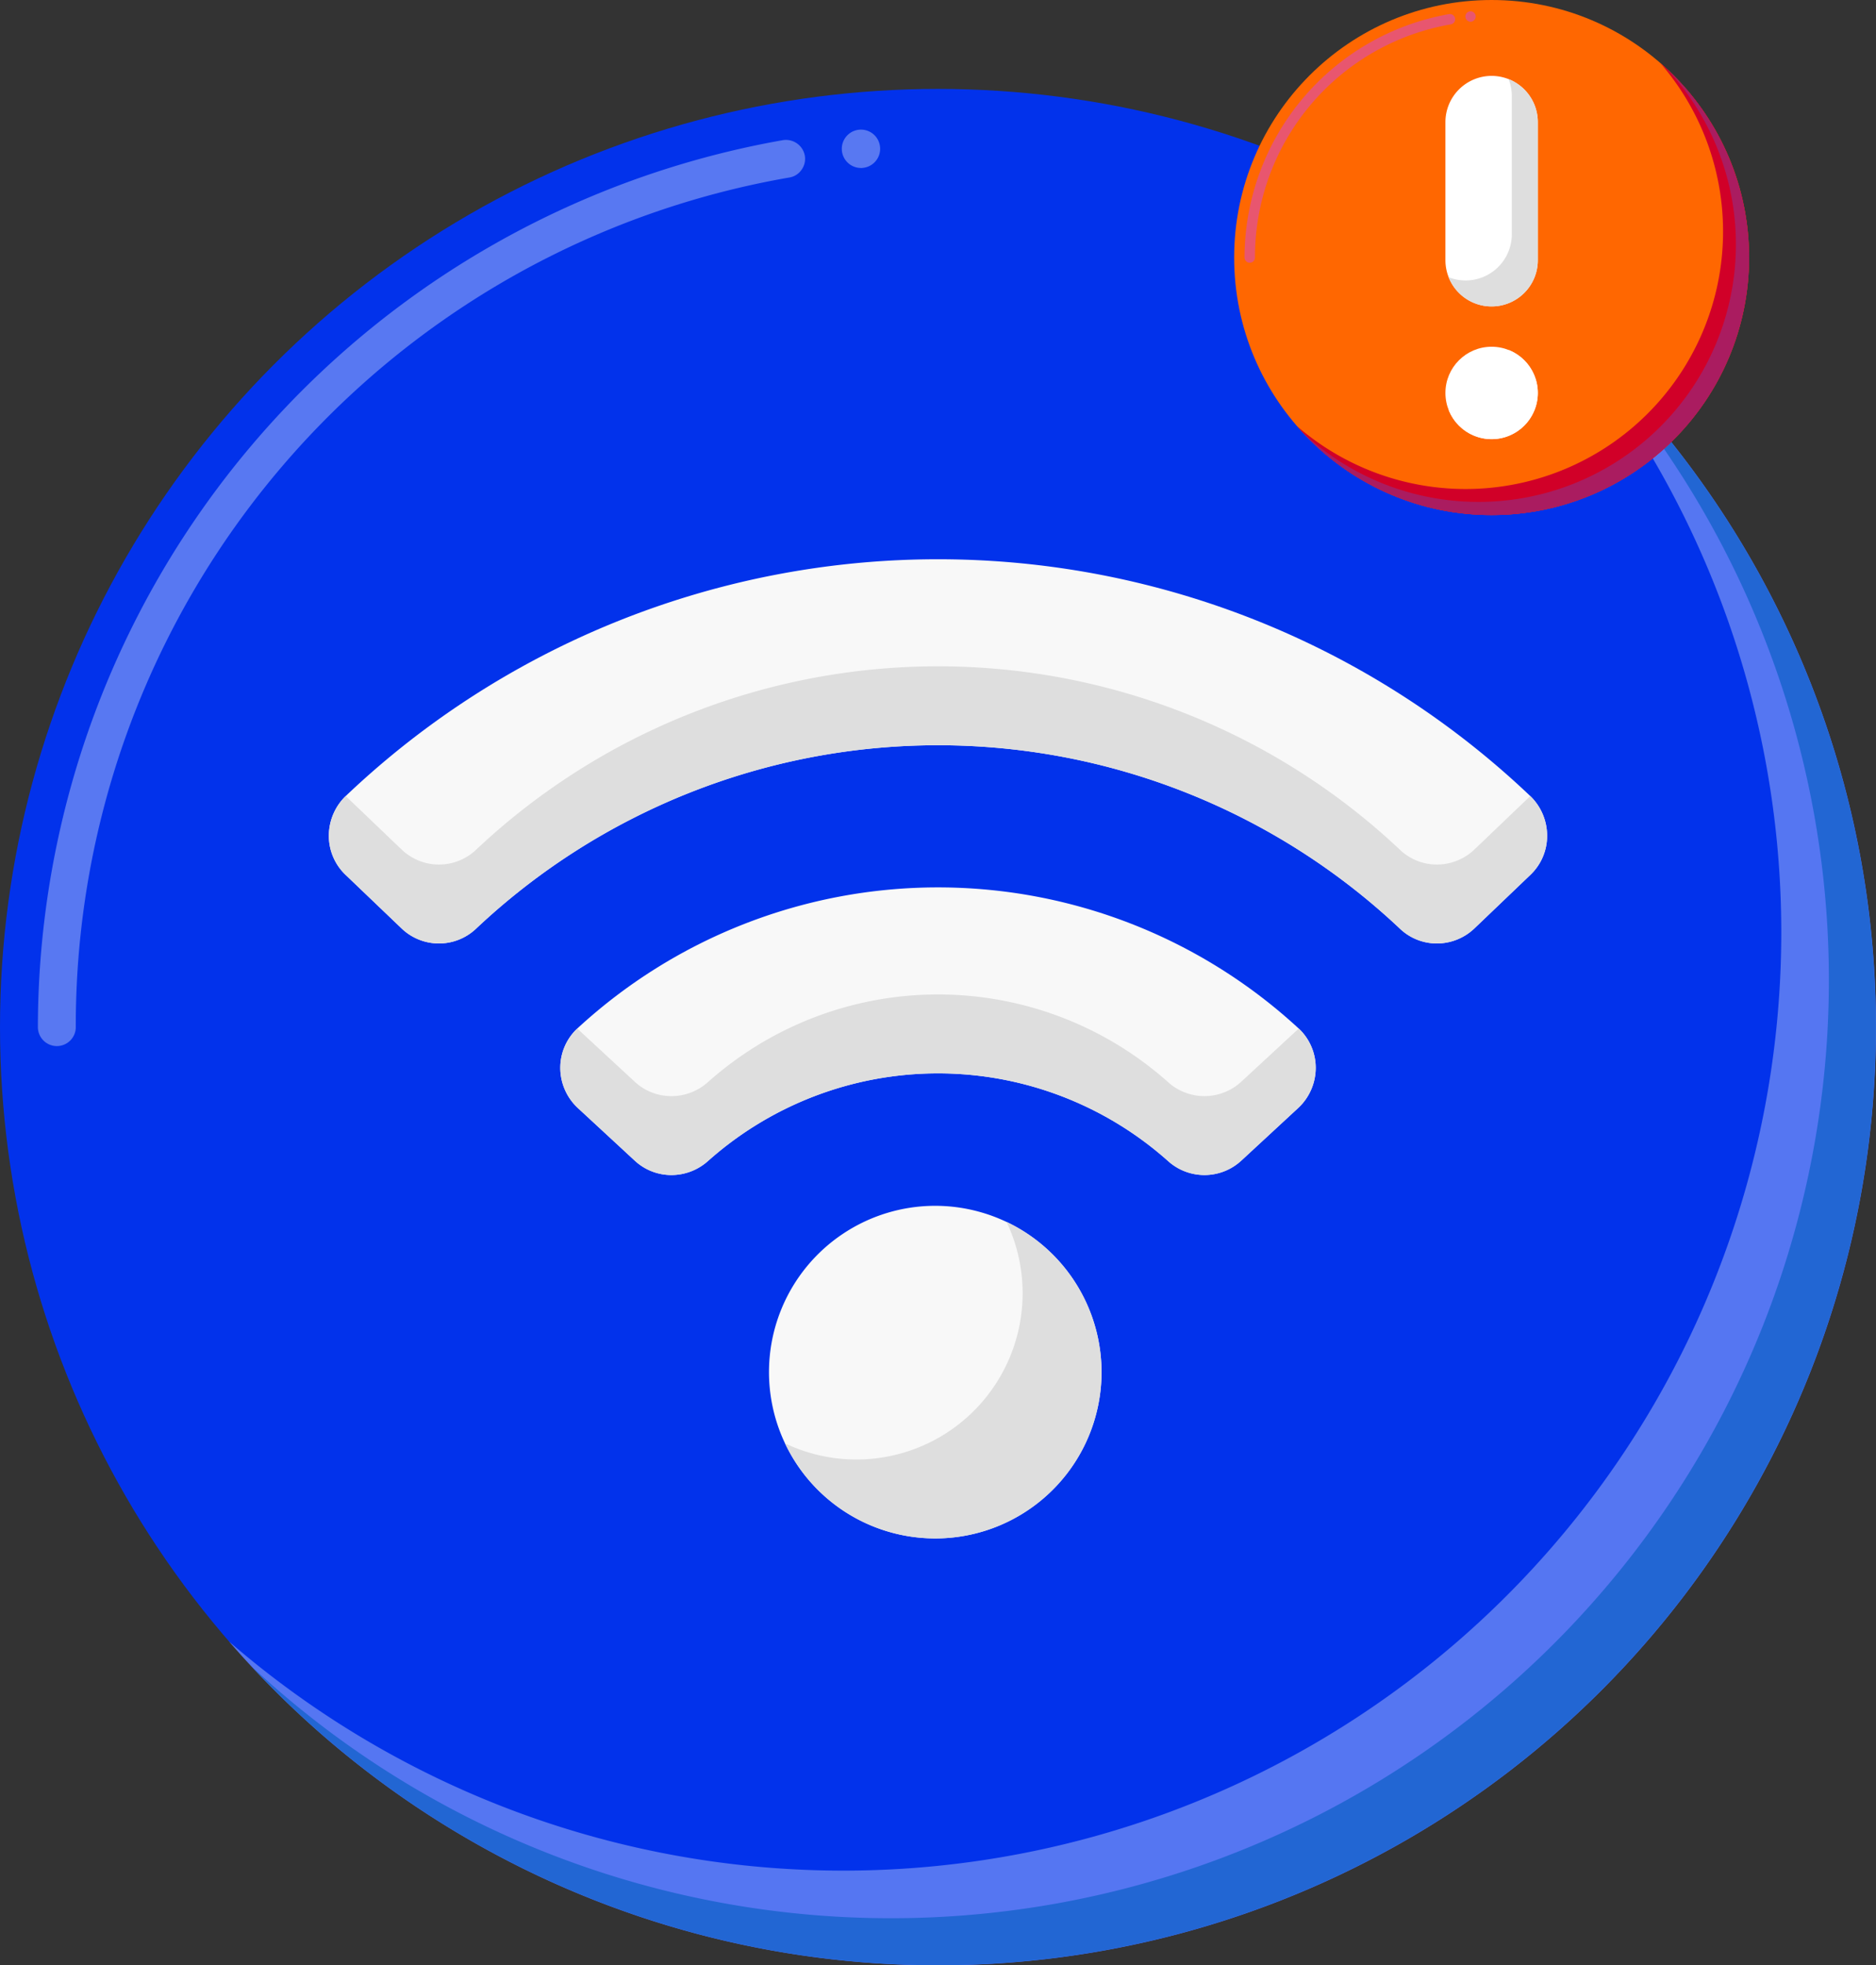 <svg xmlns="http://www.w3.org/2000/svg" width="139.539" height="146.153" viewBox="0 0 139.539 146.153">
  <rect x="0" y="0" width="139.539" height="146.153" fill="#333333" stroke="none"/>
  <g id="Group_37441" data-name="Group 37441" transform="translate(-102.66 -171.577)">
    <g id="Group_37439" data-name="Group 37439" transform="translate(102.66 178.19)">
      <g id="Group_615" data-name="Group 615">
        <g id="Group_614" data-name="Group 614">
          <g id="Group_613" data-name="Group 613">
            <g id="Group_606" data-name="Group 606">
              <g id="Group_605" data-name="Group 605">
                <g id="Group_604" data-name="Group 604">
                  <circle id="Ellipse_1" data-name="Ellipse 1" cx="69.769" cy="69.769" r="69.769" fill="#0232eb"/>
                </g>
              </g>
            </g>
            <g id="Group_608" data-name="Group 608" transform="translate(2.817 3.066)">
              <g id="Group_607" data-name="Group 607">
                <path id="Path_467" data-name="Path 467" d="M798.4,3581.456a1.414,1.414,0,0,1-1.409-1.409,67.075,67.075,0,0,1,55.41-65.959,1.429,1.429,0,0,1,1.635,1.149,1.386,1.386,0,0,1-.24,1.05,1.366,1.366,0,0,1-.909.578,64,64,0,0,0-53.077,63.183A1.409,1.409,0,0,1,798.4,3581.456Zm59.828-65.3a1.426,1.426,0,1,1,.127-.007A.789.789,0,0,1,858.227,3516.16Z" transform="translate(-796.99 -3513.344)" fill="rgba(255,255,255,0.34)"/>
              </g>
            </g>
            <g id="Group_610" data-name="Group 610" transform="translate(17.037 17.037)">
              <g id="Group_609" data-name="Group 609">
                <path id="Path_468" data-name="Path 468" d="M915.587,3533.169a69.77,69.77,0,0,1-98.418,98.418,69.77,69.77,0,1,0,98.418-98.418Z" transform="translate(-817.169 -3533.169)" fill="#fff" opacity="0.33"/>
              </g>
            </g>
            <g id="Group_612" data-name="Group 612" transform="translate(18.708 18.708)">
              <g id="Group_611" data-name="Group 611">
                <path id="Path_469" data-name="Path 469" d="M918.14,3535.541a69.764,69.764,0,0,1-98.6,98.6,69.765,69.765,0,1,0,98.6-98.6Z" transform="translate(-819.541 -3535.541)" fill="#2266d3"/>
              </g>
            </g>
          </g>
        </g>
      </g>
      <g id="Group_628" data-name="Group 628" transform="translate(24.461 34.976)">
        <g id="Group_617" data-name="Group 617" transform="translate(32.739 48.08)">
          <g id="Group_616" data-name="Group 616">
            <path id="Path_470" data-name="Path 470" d="M882.946,3634.44a12.367,12.367,0,1,0,12.366,12.367A12.381,12.381,0,0,0,882.946,3634.44Z" transform="translate(-870.58 -3634.44)" fill="#f8f8f8"/>
          </g>
        </g>
        <g id="Group_619" data-name="Group 619" transform="translate(33.934 49.276)">
          <g id="Group_618" data-name="Group 618">
            <path id="Path_471" data-name="Path 471" d="M889.09,3636.478a12.364,12.364,0,0,1-16.473,16.473,12.366,12.366,0,1,0,16.473-16.473Z" transform="translate(-872.617 -3636.478)" fill="#dedede" stroke="rgba(0,0,0,0)" stroke-width="1"/>
          </g>
        </g>
        <g id="Group_621" data-name="Group 621" transform="translate(17.213 24.401)">
          <g id="Group_620" data-name="Group 620">
            <path id="Path_472" data-name="Path 472" d="M899.027,3604.563a39.544,39.544,0,0,0-53.62,0,4.009,4.009,0,0,0-1.284,2.938,4.081,4.081,0,0,0,1.306,2.993l4.234,3.915a4,4,0,0,0,2.726,1.069,4.083,4.083,0,0,0,2.716-1.04,25.714,25.714,0,0,1,34.225,0,4.04,4.04,0,0,0,5.443-.029l4.233-3.915a4.078,4.078,0,0,0,1.306-2.992A4.008,4.008,0,0,0,899.027,3604.563Z" transform="translate(-844.122 -3594.087)" fill="#f8f8f8"/>
          </g>
        </g>
        <g id="Group_623" data-name="Group 623" transform="translate(17.213 32.362)">
          <g id="Group_622" data-name="Group 622">
            <path id="Path_473" data-name="Path 473" d="M899.05,3610.19l-.044.041-4.233,3.915a4.04,4.04,0,0,1-5.443.029,25.715,25.715,0,0,0-34.225,0,4.082,4.082,0,0,1-2.716,1.041,4,4,0,0,1-2.726-1.069l-4.234-3.915-.043-.041a4.006,4.006,0,0,0-1.262,2.916,4.082,4.082,0,0,0,1.306,2.993l4.234,3.915a4,4,0,0,0,2.726,1.069,4.083,4.083,0,0,0,2.716-1.04,25.713,25.713,0,0,1,34.225,0,4.04,4.04,0,0,0,5.443-.029l4.233-3.915a4.08,4.08,0,0,0,1.306-2.993A4.009,4.009,0,0,0,899.05,3610.19Z" transform="translate(-844.122 -3607.654)" fill="#dedede" stroke="rgba(0,0,0,0)" stroke-width="1"/>
          </g>
        </g>
        <g id="Group_625" data-name="Group 625">
          <g id="Group_624" data-name="Group 624">
            <path id="Path_474" data-name="Path 474" d="M904.13,3570.093a63.916,63.916,0,0,0-88.068,0,4.114,4.114,0,0,0-1.275,2.961,4,4,0,0,0,1.246,2.922l4.153,3.972a4.014,4.014,0,0,0,5.536.042,50.089,50.089,0,0,1,68.746,0,3.969,3.969,0,0,0,2.735,1.086,4.043,4.043,0,0,0,2.8-1.128l4.154-3.972a4,4,0,0,0,1.245-2.922A4.113,4.113,0,0,0,904.13,3570.093Z" transform="translate(-814.788 -3552.505)" fill="#f8f8f8"/>
          </g>
        </g>
        <g id="Group_627" data-name="Group 627" transform="translate(0 7.961)">
          <g id="Group_626" data-name="Group 626">
            <path id="Path_475" data-name="Path 475" d="M904.152,3575.72l-4.147,3.965a4.043,4.043,0,0,1-2.8,1.128,3.969,3.969,0,0,1-2.735-1.086,50.089,50.089,0,0,0-68.746,0,4.014,4.014,0,0,1-5.536-.042l-4.147-3.965a4.115,4.115,0,0,0-1.252,2.939,4,4,0,0,0,1.246,2.922l4.153,3.972a4.014,4.014,0,0,0,5.536.042,50.089,50.089,0,0,1,68.746,0,3.968,3.968,0,0,0,2.735,1.086,4.045,4.045,0,0,0,2.8-1.128l4.154-3.972a4,4,0,0,0,1.245-2.922A4.115,4.115,0,0,0,904.152,3575.72Z" transform="translate(-814.788 -3566.072)" fill="#dedede"/>
          </g>
        </g>
      </g>
    </g>
    <g id="Group_37440" data-name="Group 37440" transform="translate(194.458 171.577)">
      <g id="Group_2435" data-name="Group 2435">
        <g id="Group_2434" data-name="Group 2434" transform="translate(0 0)">
          <g id="Group_2433" data-name="Group 2433">
            <g id="Group_2426" data-name="Group 2426">
              <g id="Group_2425" data-name="Group 2425">
                <g id="Group_2424" data-name="Group 2424">
                  <circle id="Ellipse_32" data-name="Ellipse 32" cx="19.15" cy="19.15" r="19.15" fill="#ff6701"/>
                </g>
              </g>
            </g>
            <g id="Group_2428" data-name="Group 2428" transform="translate(0.773 0.841)">
              <g id="Group_2427" data-name="Group 2427">
                <path id="Path_1015" data-name="Path 1015" d="M797.377,3868.038a.388.388,0,0,1-.387-.387,18.41,18.41,0,0,1,15.209-18.1.392.392,0,0,1,.449.315.386.386,0,0,1-.315.447,17.567,17.567,0,0,0-14.568,17.342A.387.387,0,0,1,797.377,3868.038Zm16.421-17.922a.387.387,0,0,1-.033-.772h0a.386.386,0,0,1,.064.77A.209.209,0,0,1,813.8,3850.115Z" transform="translate(-796.99 -3849.342)" fill="#e8566f"/>
              </g>
            </g>
            <g id="Group_2430" data-name="Group 2430" transform="translate(4.676 4.676)">
              <g id="Group_2429" data-name="Group 2429">
                <path id="Path_1016" data-name="Path 1016" d="M844.182,3869.169a19.15,19.15,0,0,1-27.013,27.013,19.15,19.15,0,1,0,27.013-27.013Z" transform="translate(-817.169 -3869.169)" fill="#d10028"/>
              </g>
            </g>
            <g id="Group_2432" data-name="Group 2432" transform="translate(5.135 5.135)">
              <g id="Group_2431" data-name="Group 2431">
                <path id="Path_1017" data-name="Path 1017" d="M846.6,3871.541a19.149,19.149,0,0,1-27.063,27.063,19.149,19.149,0,1,0,27.063-27.063Z" transform="translate(-819.541 -3871.541)" fill="#aa1c60"/>
              </g>
            </g>
          </g>
        </g>
      </g>
      <g id="Group_2442" data-name="Group 2442" transform="translate(15.714 5.643)">
        <g id="Group_2437" data-name="Group 2437" transform="translate(0)">
          <g id="Group_2436" data-name="Group 2436">
            <path id="Path_1018" data-name="Path 1018" d="M877.672,3874.167a3.44,3.44,0,0,0-3.436,3.436v10.271a3.436,3.436,0,0,0,6.872,0V3877.6A3.44,3.44,0,0,0,877.672,3874.167Z" transform="translate(-874.236 -3874.167)" fill="#fff"/>
          </g>
        </g>
        <g id="Group_2439" data-name="Group 2439" transform="translate(0 20.142)">
          <g id="Group_2438" data-name="Group 2438">
            <circle id="Ellipse_33" data-name="Ellipse 33" cx="3.436" cy="3.436" r="3.436" fill="#fff"/>
          </g>
        </g>
        <g id="Group_2441" data-name="Group 2441" transform="translate(0.24 20.382)">
          <g id="Group_2440" data-name="Group 2440">
            <path id="Path_1019" data-name="Path 1019" d="M879.935,3979.546a3.436,3.436,0,0,1-4.458,4.458,3.436,3.436,0,1,0,4.458-4.458Z" transform="translate(-875.477 -3979.546)" fill="#fff"/>
          </g>
        </g>
      </g>
      <g id="Group_2444" data-name="Group 2444" transform="translate(15.954 5.883)">
        <g id="Group_2443" data-name="Group 2443" transform="translate(0 0)">
          <path id="Path_1020" data-name="Path 1020" d="M879.935,3875.408a3.419,3.419,0,0,1,.24,1.261v10.271a3.436,3.436,0,0,1-4.7,3.2,3.436,3.436,0,0,0,6.632-1.261V3878.6A3.442,3.442,0,0,0,879.935,3875.408Z" transform="translate(-875.477 -3875.408)" fill="#dedede"/>
        </g>
      </g>
    </g>
  </g>
</svg>
